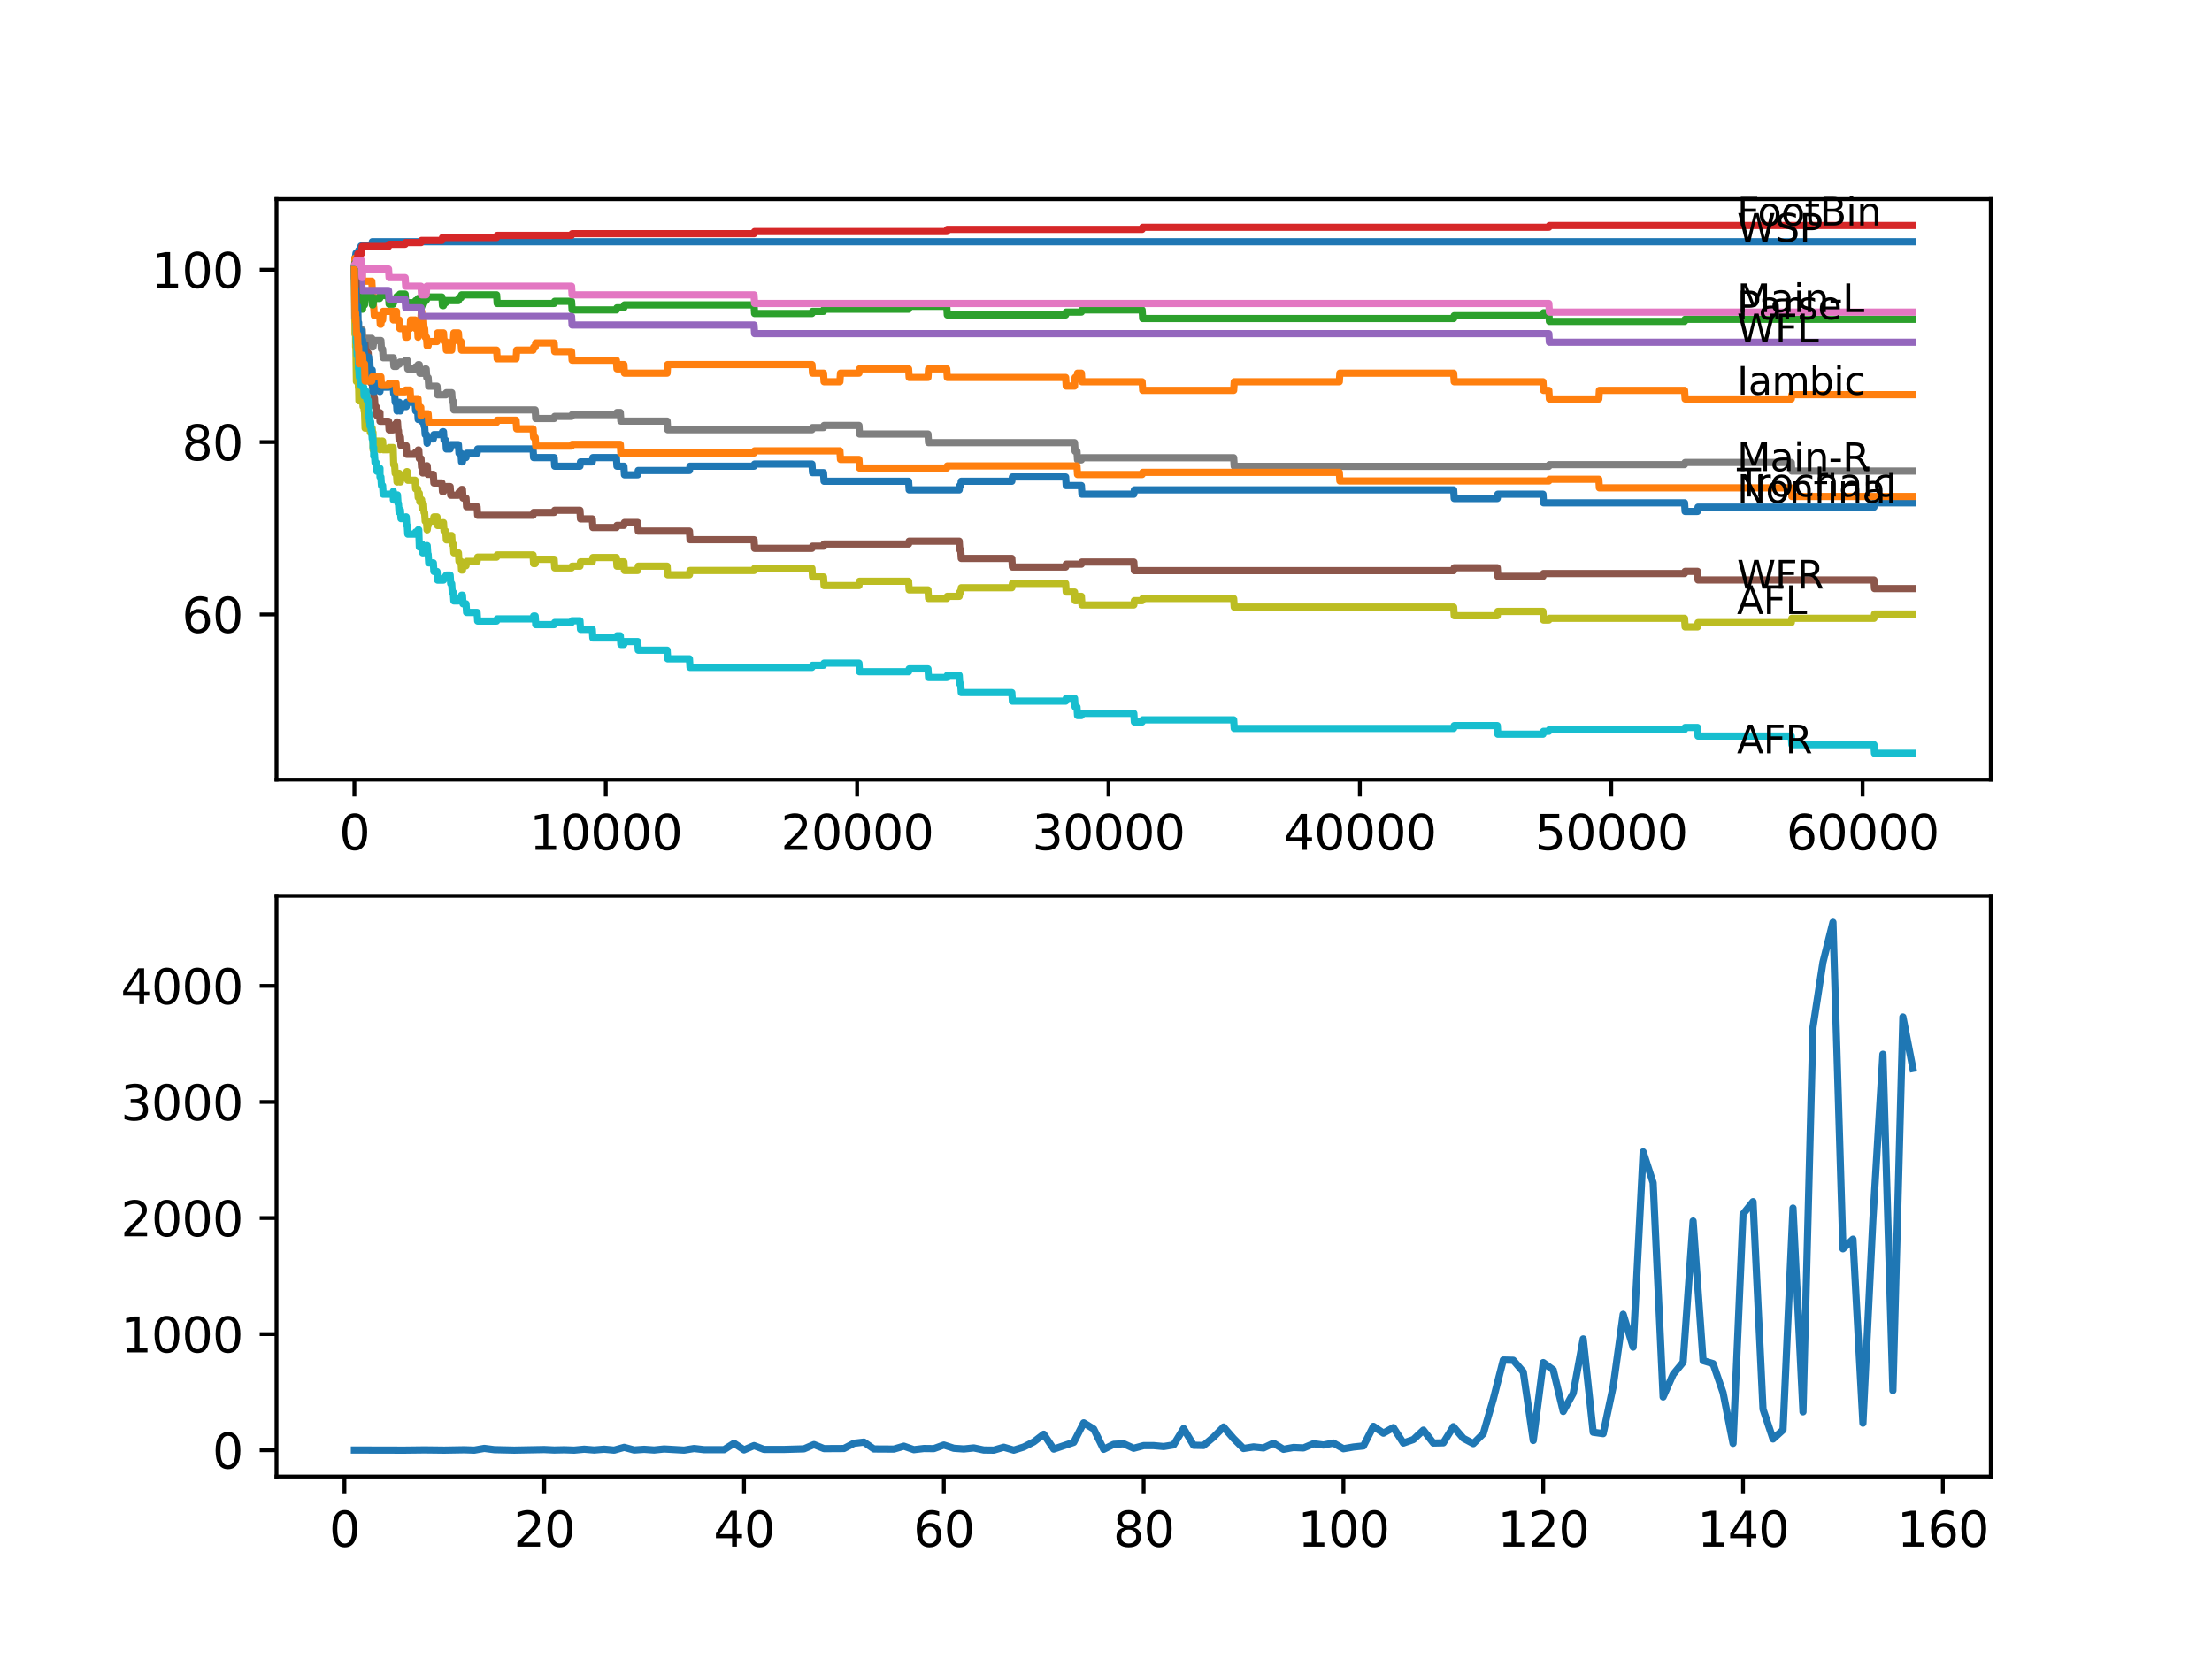 <?xml version="1.0" encoding="utf-8" standalone="no"?>
<!DOCTYPE svg PUBLIC "-//W3C//DTD SVG 1.1//EN"
  "http://www.w3.org/Graphics/SVG/1.1/DTD/svg11.dtd">
<svg xmlns:xlink="http://www.w3.org/1999/xlink" width="460.8pt" height="345.6pt" viewBox="0 0 460.8 345.6" xmlns="http://www.w3.org/2000/svg" version="1.1">
 <defs>
  <style type="text/css">*{stroke-linejoin: round; stroke-linecap: butt}</style>
 </defs>
 <g id="figure_1">
  <g id="patch_1">
   <path d="M 0 345.6 
L 460.8 345.6 
L 460.8 0 
L 0 0 
z
" style="fill: #ffffff"/>
  </g>
  <g id="axes_1">
   <g id="patch_2">
    <path d="M 57.6 162.432 
L 414.72 162.432 
L 414.72 41.472 
L 57.6 41.472 
z
" style="fill: #ffffff"/>
   </g>
   <g id="matplotlib.axis_1">
    <g id="xtick_1">
     <g id="line2d_1">
      <defs>
       <path id="ma70eeb9b40" d="M 0 0 
L 0 3.5 
" style="stroke: #000000; stroke-width: 0.8"/>
      </defs>
      <g>
       <use xlink:href="#ma70eeb9b40" x="73.827" y="162.432" style="stroke: #000000; stroke-width: 0.8"/>
      </g>
     </g>
     <g id="text_1">
      <!-- 0 -->
      <g transform="translate(70.646 177.03)scale(0.1 -0.1)">
       <defs>
        <path id="DejaVuSans-30" d="M 2034 4250 
Q 1547 4250 1301 3770 
Q 1056 3291 1056 2328 
Q 1056 1369 1301 889 
Q 1547 409 2034 409 
Q 2525 409 2770 889 
Q 3016 1369 3016 2328 
Q 3016 3291 2770 3770 
Q 2525 4250 2034 4250 
z
M 2034 4750 
Q 2819 4750 3233 4129 
Q 3647 3509 3647 2328 
Q 3647 1150 3233 529 
Q 2819 -91 2034 -91 
Q 1250 -91 836 529 
Q 422 1150 422 2328 
Q 422 3509 836 4129 
Q 1250 4750 2034 4750 
z
" transform="scale(0.016)"/>
       </defs>
       <use xlink:href="#DejaVuSans-30"/>
      </g>
     </g>
    </g>
    <g id="xtick_2">
     <g id="line2d_2">
      <g>
       <use xlink:href="#ma70eeb9b40" x="126.192" y="162.432" style="stroke: #000000; stroke-width: 0.8"/>
      </g>
     </g>
     <g id="text_2">
      <!-- 10000 -->
      <g transform="translate(110.286 177.03)scale(0.1 -0.1)">
       <defs>
        <path id="DejaVuSans-31" d="M 794 531 
L 1825 531 
L 1825 4091 
L 703 3866 
L 703 4441 
L 1819 4666 
L 2450 4666 
L 2450 531 
L 3481 531 
L 3481 0 
L 794 0 
L 794 531 
z
" transform="scale(0.016)"/>
       </defs>
       <use xlink:href="#DejaVuSans-31"/>
       <use xlink:href="#DejaVuSans-30" x="63.623"/>
       <use xlink:href="#DejaVuSans-30" x="127.246"/>
       <use xlink:href="#DejaVuSans-30" x="190.869"/>
       <use xlink:href="#DejaVuSans-30" x="254.492"/>
      </g>
     </g>
    </g>
    <g id="xtick_3">
     <g id="line2d_3">
      <g>
       <use xlink:href="#ma70eeb9b40" x="178.556" y="162.432" style="stroke: #000000; stroke-width: 0.8"/>
      </g>
     </g>
     <g id="text_3">
      <!-- 20000 -->
      <g transform="translate(162.65 177.03)scale(0.1 -0.1)">
       <defs>
        <path id="DejaVuSans-32" d="M 1228 531 
L 3431 531 
L 3431 0 
L 469 0 
L 469 531 
Q 828 903 1448 1529 
Q 2069 2156 2228 2338 
Q 2531 2678 2651 2914 
Q 2772 3150 2772 3378 
Q 2772 3750 2511 3984 
Q 2250 4219 1831 4219 
Q 1534 4219 1204 4116 
Q 875 4013 500 3803 
L 500 4441 
Q 881 4594 1212 4672 
Q 1544 4750 1819 4750 
Q 2544 4750 2975 4387 
Q 3406 4025 3406 3419 
Q 3406 3131 3298 2873 
Q 3191 2616 2906 2266 
Q 2828 2175 2409 1742 
Q 1991 1309 1228 531 
z
" transform="scale(0.016)"/>
       </defs>
       <use xlink:href="#DejaVuSans-32"/>
       <use xlink:href="#DejaVuSans-30" x="63.623"/>
       <use xlink:href="#DejaVuSans-30" x="127.246"/>
       <use xlink:href="#DejaVuSans-30" x="190.869"/>
       <use xlink:href="#DejaVuSans-30" x="254.492"/>
      </g>
     </g>
    </g>
    <g id="xtick_4">
     <g id="line2d_4">
      <g>
       <use xlink:href="#ma70eeb9b40" x="230.921" y="162.432" style="stroke: #000000; stroke-width: 0.8"/>
      </g>
     </g>
     <g id="text_4">
      <!-- 30000 -->
      <g transform="translate(215.015 177.03)scale(0.1 -0.1)">
       <defs>
        <path id="DejaVuSans-33" d="M 2597 2516 
Q 3050 2419 3304 2112 
Q 3559 1806 3559 1356 
Q 3559 666 3084 287 
Q 2609 -91 1734 -91 
Q 1441 -91 1130 -33 
Q 819 25 488 141 
L 488 750 
Q 750 597 1062 519 
Q 1375 441 1716 441 
Q 2309 441 2620 675 
Q 2931 909 2931 1356 
Q 2931 1769 2642 2001 
Q 2353 2234 1838 2234 
L 1294 2234 
L 1294 2753 
L 1863 2753 
Q 2328 2753 2575 2939 
Q 2822 3125 2822 3475 
Q 2822 3834 2567 4026 
Q 2313 4219 1838 4219 
Q 1578 4219 1281 4162 
Q 984 4106 628 3988 
L 628 4550 
Q 988 4650 1302 4700 
Q 1616 4750 1894 4750 
Q 2613 4750 3031 4423 
Q 3450 4097 3450 3541 
Q 3450 3153 3228 2886 
Q 3006 2619 2597 2516 
z
" transform="scale(0.016)"/>
       </defs>
       <use xlink:href="#DejaVuSans-33"/>
       <use xlink:href="#DejaVuSans-30" x="63.623"/>
       <use xlink:href="#DejaVuSans-30" x="127.246"/>
       <use xlink:href="#DejaVuSans-30" x="190.869"/>
       <use xlink:href="#DejaVuSans-30" x="254.492"/>
      </g>
     </g>
    </g>
    <g id="xtick_5">
     <g id="line2d_5">
      <g>
       <use xlink:href="#ma70eeb9b40" x="283.285" y="162.432" style="stroke: #000000; stroke-width: 0.8"/>
      </g>
     </g>
     <g id="text_5">
      <!-- 40000 -->
      <g transform="translate(267.379 177.03)scale(0.1 -0.1)">
       <defs>
        <path id="DejaVuSans-34" d="M 2419 4116 
L 825 1625 
L 2419 1625 
L 2419 4116 
z
M 2253 4666 
L 3047 4666 
L 3047 1625 
L 3713 1625 
L 3713 1100 
L 3047 1100 
L 3047 0 
L 2419 0 
L 2419 1100 
L 313 1100 
L 313 1709 
L 2253 4666 
z
" transform="scale(0.016)"/>
       </defs>
       <use xlink:href="#DejaVuSans-34"/>
       <use xlink:href="#DejaVuSans-30" x="63.623"/>
       <use xlink:href="#DejaVuSans-30" x="127.246"/>
       <use xlink:href="#DejaVuSans-30" x="190.869"/>
       <use xlink:href="#DejaVuSans-30" x="254.492"/>
      </g>
     </g>
    </g>
    <g id="xtick_6">
     <g id="line2d_6">
      <g>
       <use xlink:href="#ma70eeb9b40" x="335.65" y="162.432" style="stroke: #000000; stroke-width: 0.8"/>
      </g>
     </g>
     <g id="text_6">
      <!-- 50000 -->
      <g transform="translate(319.744 177.03)scale(0.1 -0.1)">
       <defs>
        <path id="DejaVuSans-35" d="M 691 4666 
L 3169 4666 
L 3169 4134 
L 1269 4134 
L 1269 2991 
Q 1406 3038 1543 3061 
Q 1681 3084 1819 3084 
Q 2600 3084 3056 2656 
Q 3513 2228 3513 1497 
Q 3513 744 3044 326 
Q 2575 -91 1722 -91 
Q 1428 -91 1123 -41 
Q 819 9 494 109 
L 494 744 
Q 775 591 1075 516 
Q 1375 441 1709 441 
Q 2250 441 2565 725 
Q 2881 1009 2881 1497 
Q 2881 1984 2565 2268 
Q 2250 2553 1709 2553 
Q 1456 2553 1204 2497 
Q 953 2441 691 2322 
L 691 4666 
z
" transform="scale(0.016)"/>
       </defs>
       <use xlink:href="#DejaVuSans-35"/>
       <use xlink:href="#DejaVuSans-30" x="63.623"/>
       <use xlink:href="#DejaVuSans-30" x="127.246"/>
       <use xlink:href="#DejaVuSans-30" x="190.869"/>
       <use xlink:href="#DejaVuSans-30" x="254.492"/>
      </g>
     </g>
    </g>
    <g id="xtick_7">
     <g id="line2d_7">
      <g>
       <use xlink:href="#ma70eeb9b40" x="388.014" y="162.432" style="stroke: #000000; stroke-width: 0.8"/>
      </g>
     </g>
     <g id="text_7">
      <!-- 60000 -->
      <g transform="translate(372.108 177.03)scale(0.1 -0.1)">
       <defs>
        <path id="DejaVuSans-36" d="M 2113 2584 
Q 1688 2584 1439 2293 
Q 1191 2003 1191 1497 
Q 1191 994 1439 701 
Q 1688 409 2113 409 
Q 2538 409 2786 701 
Q 3034 994 3034 1497 
Q 3034 2003 2786 2293 
Q 2538 2584 2113 2584 
z
M 3366 4563 
L 3366 3988 
Q 3128 4100 2886 4159 
Q 2644 4219 2406 4219 
Q 1781 4219 1451 3797 
Q 1122 3375 1075 2522 
Q 1259 2794 1537 2939 
Q 1816 3084 2150 3084 
Q 2853 3084 3261 2657 
Q 3669 2231 3669 1497 
Q 3669 778 3244 343 
Q 2819 -91 2113 -91 
Q 1303 -91 875 529 
Q 447 1150 447 2328 
Q 447 3434 972 4092 
Q 1497 4750 2381 4750 
Q 2619 4750 2861 4703 
Q 3103 4656 3366 4563 
z
" transform="scale(0.016)"/>
       </defs>
       <use xlink:href="#DejaVuSans-36"/>
       <use xlink:href="#DejaVuSans-30" x="63.623"/>
       <use xlink:href="#DejaVuSans-30" x="127.246"/>
       <use xlink:href="#DejaVuSans-30" x="190.869"/>
       <use xlink:href="#DejaVuSans-30" x="254.492"/>
      </g>
     </g>
    </g>
   </g>
   <g id="matplotlib.axis_2">
    <g id="ytick_1">
     <g id="line2d_8">
      <defs>
       <path id="mff27c1a916" d="M 0 0 
L -3.5 0 
" style="stroke: #000000; stroke-width: 0.8"/>
      </defs>
      <g>
       <use xlink:href="#mff27c1a916" x="57.6" y="127.999" style="stroke: #000000; stroke-width: 0.8"/>
      </g>
     </g>
     <g id="text_8">
      <!-- 60 -->
      <g transform="translate(37.875 131.798)scale(0.1 -0.1)">
       <use xlink:href="#DejaVuSans-36"/>
       <use xlink:href="#DejaVuSans-30" x="63.623"/>
      </g>
     </g>
    </g>
    <g id="ytick_2">
     <g id="line2d_9">
      <g>
       <use xlink:href="#mff27c1a916" x="57.6" y="92.093" style="stroke: #000000; stroke-width: 0.8"/>
      </g>
     </g>
     <g id="text_9">
      <!-- 80 -->
      <g transform="translate(37.875 95.892)scale(0.1 -0.1)">
       <defs>
        <path id="DejaVuSans-38" d="M 2034 2216 
Q 1584 2216 1326 1975 
Q 1069 1734 1069 1313 
Q 1069 891 1326 650 
Q 1584 409 2034 409 
Q 2484 409 2743 651 
Q 3003 894 3003 1313 
Q 3003 1734 2745 1975 
Q 2488 2216 2034 2216 
z
M 1403 2484 
Q 997 2584 770 2862 
Q 544 3141 544 3541 
Q 544 4100 942 4425 
Q 1341 4750 2034 4750 
Q 2731 4750 3128 4425 
Q 3525 4100 3525 3541 
Q 3525 3141 3298 2862 
Q 3072 2584 2669 2484 
Q 3125 2378 3379 2068 
Q 3634 1759 3634 1313 
Q 3634 634 3220 271 
Q 2806 -91 2034 -91 
Q 1263 -91 848 271 
Q 434 634 434 1313 
Q 434 1759 690 2068 
Q 947 2378 1403 2484 
z
M 1172 3481 
Q 1172 3119 1398 2916 
Q 1625 2713 2034 2713 
Q 2441 2713 2670 2916 
Q 2900 3119 2900 3481 
Q 2900 3844 2670 4047 
Q 2441 4250 2034 4250 
Q 1625 4250 1398 4047 
Q 1172 3844 1172 3481 
z
" transform="scale(0.016)"/>
       </defs>
       <use xlink:href="#DejaVuSans-38"/>
       <use xlink:href="#DejaVuSans-30" x="63.623"/>
      </g>
     </g>
    </g>
    <g id="ytick_3">
     <g id="line2d_10">
      <g>
       <use xlink:href="#mff27c1a916" x="57.6" y="56.186" style="stroke: #000000; stroke-width: 0.8"/>
      </g>
     </g>
     <g id="text_10">
      <!-- 100 -->
      <g transform="translate(31.512 59.985)scale(0.1 -0.1)">
       <use xlink:href="#DejaVuSans-31"/>
       <use xlink:href="#DejaVuSans-30" x="63.623"/>
       <use xlink:href="#DejaVuSans-30" x="127.246"/>
      </g>
     </g>
    </g>
   </g>
   <g id="line2d_11">
    <path d="M 73.833 56.186 
L 73.838 56.186 
L 73.969 53.643 
L 74.042 53.643 
L 74.157 52.745 
L 74.597 52.745 
L 74.712 52.147 
L 75.079 52.147 
L 75.194 51.249 
L 77.446 51.249 
L 77.561 50.351 
L 398.487 50.351 
L 398.487 50.351 
" clip-path="url(#p98ed25bd3d)" style="fill: none; stroke: #1f77b4; stroke-width: 1.5; stroke-linecap: square"/>
   </g>
   <g id="line2d_12">
    <path d="M 73.833 56.186 
L 73.848 56.186 
L 73.864 57.982 
L 73.937 53.792 
L 73.948 53.792 
L 74.042 53.792 
L 74.157 55.588 
L 74.194 55.588 
L 74.309 54.989 
L 75.079 54.989 
L 75.194 56.785 
L 75.404 56.785 
L 75.519 58.58 
L 77.446 58.58 
L 77.561 60.375 
L 77.697 60.375 
L 77.818 63.966 
L 77.854 63.966 
L 77.97 65.761 
L 79.101 65.761 
L 79.216 67.557 
L 79.347 67.557 
L 79.462 66.659 
L 79.703 66.659 
L 79.818 64.864 
L 81.897 64.864 
L 81.939 66.659 
L 82.007 64.864 
L 82.206 64.864 
L 82.321 66.659 
L 82.499 66.659 
L 82.588 64.864 
L 82.609 66.659 
L 83.175 66.659 
L 83.29 68.454 
L 84.395 68.454 
L 84.51 70.25 
L 84.835 70.25 
L 84.95 68.454 
L 85.426 68.454 
L 85.541 66.659 
L 86.474 66.659 
L 86.589 68.454 
L 87.002 68.454 
L 87.081 70.25 
L 87.112 68.454 
L 87.338 68.454 
L 87.453 66.659 
L 87.657 66.659 
L 87.772 64.864 
L 87.825 64.864 
L 87.94 66.659 
L 88.222 66.659 
L 88.338 68.454 
L 88.458 68.454 
L 88.573 70.25 
L 88.851 70.25 
L 88.966 72.045 
L 89.191 72.045 
L 89.306 71.147 
L 91.04 71.147 
L 91.155 69.352 
L 92.385 69.352 
L 92.501 71.147 
L 92.867 71.147 
L 92.982 72.943 
L 94.098 72.943 
L 94.213 71.147 
L 94.433 71.147 
L 94.548 69.352 
L 95.496 69.352 
L 95.611 71.147 
L 96.035 71.147 
L 96.15 72.943 
L 103.455 72.943 
L 103.571 74.738 
L 107.514 74.738 
L 107.629 72.943 
L 111.048 72.943 
L 111.163 72.344 
L 111.488 72.344 
L 111.603 71.446 
L 115.442 71.446 
L 115.557 73.242 
L 119.065 73.242 
L 119.18 75.037 
L 128.407 75.037 
L 128.522 76.832 
L 129.219 76.832 
L 129.334 75.935 
L 129.967 75.935 
L 130.083 77.73 
L 138.974 77.73 
L 139.089 75.935 
L 169.147 75.935 
L 169.262 77.73 
L 171.55 77.73 
L 171.665 79.525 
L 174.969 79.525 
L 175.085 77.73 
L 178.939 77.73 
L 179.054 76.832 
L 189.275 76.832 
L 189.391 78.628 
L 193.318 78.628 
L 193.433 76.832 
L 197.224 76.832 
L 197.34 78.628 
L 221.993 78.628 
L 222.108 80.423 
L 223.846 80.423 
L 223.962 78.628 
L 224.354 78.628 
L 224.47 77.73 
L 225.271 77.73 
L 225.386 79.525 
L 237.927 79.525 
L 238.043 81.321 
L 256.998 81.321 
L 257.114 79.525 
L 279.007 79.525 
L 279.122 77.73 
L 302.823 77.73 
L 302.938 79.525 
L 321.428 79.525 
L 321.543 81.321 
L 322.648 81.321 
L 322.763 83.116 
L 333.063 83.116 
L 333.178 81.321 
L 350.925 81.321 
L 351.04 83.116 
L 373.159 83.116 
L 373.274 82.218 
L 398.487 82.218 
L 398.487 82.218 
" clip-path="url(#p98ed25bd3d)" style="fill: none; stroke: #ff7f0e; stroke-width: 1.5; stroke-linecap: square"/>
   </g>
   <g id="line2d_13">
    <path d="M 73.833 56.186 
L 73.838 56.186 
L 73.917 54.84 
L 73.854 57.383 
L 73.948 56.037 
L 73.958 56.037 
L 74.079 59.627 
L 74.131 60.525 
L 74.199 57.233 
L 74.252 57.233 
L 74.367 59.029 
L 74.435 59.029 
L 74.555 63.517 
L 74.597 62.619 
L 74.602 64.415 
L 74.66 64.415 
L 74.702 64.415 
L 74.833 60.824 
L 75.304 60.824 
L 75.425 64.415 
L 75.519 64.415 
L 75.634 63.517 
L 75.933 63.517 
L 76.053 61.722 
L 77.446 61.722 
L 77.561 63.517 
L 77.697 63.517 
L 77.818 62.619 
L 77.854 62.619 
L 77.97 62.171 
L 79.101 62.171 
L 79.216 61.572 
L 80.939 61.572 
L 81.054 63.367 
L 81.897 63.367 
L 82.012 62.769 
L 82.206 62.769 
L 82.321 62.171 
L 82.588 62.171 
L 82.703 61.722 
L 83.175 61.722 
L 83.29 61.273 
L 84.395 61.273 
L 84.51 63.068 
L 86.474 63.068 
L 86.589 62.619 
L 87.002 62.619 
L 87.118 62.171 
L 87.699 62.171 
L 87.814 63.966 
L 87.825 63.966 
L 87.94 63.367 
L 88.222 63.367 
L 88.338 62.919 
L 88.458 62.919 
L 88.573 62.47 
L 88.851 62.47 
L 88.966 61.871 
L 92.061 61.871 
L 92.176 63.667 
L 92.385 63.667 
L 92.501 63.068 
L 92.867 63.068 
L 92.982 62.619 
L 95.496 62.619 
L 95.611 62.021 
L 96.035 62.021 
L 96.15 61.423 
L 103.455 61.423 
L 103.571 63.218 
L 115.442 63.218 
L 115.557 62.769 
L 119.065 62.769 
L 119.18 64.564 
L 128.407 64.564 
L 128.522 64.116 
L 129.967 64.116 
L 130.083 63.517 
L 157.082 63.517 
L 157.197 65.312 
L 169.147 65.312 
L 169.262 64.864 
L 171.55 64.864 
L 171.665 64.415 
L 189.275 64.415 
L 189.391 63.816 
L 197.224 63.816 
L 197.34 65.612 
L 221.993 65.612 
L 222.108 65.013 
L 225.271 65.013 
L 225.386 64.564 
L 237.927 64.564 
L 238.043 66.36 
L 302.823 66.36 
L 302.938 65.761 
L 321.428 65.761 
L 321.543 65.163 
L 322.648 65.163 
L 322.763 66.958 
L 350.925 66.958 
L 351.04 66.509 
L 398.487 66.509 
L 398.487 66.509 
" clip-path="url(#p98ed25bd3d)" style="fill: none; stroke: #2ca02c; stroke-width: 1.5; stroke-linecap: square"/>
   </g>
   <g id="line2d_14">
    <path d="M 73.833 56.186 
L 73.848 56.186 
L 73.875 57.533 
L 73.964 55.438 
L 74.068 55.438 
L 74.184 55.079 
L 74.252 55.079 
L 74.367 54.481 
L 74.435 54.481 
L 74.555 52.835 
L 75.304 52.835 
L 75.43 51.339 
L 80.939 51.339 
L 81.054 50.89 
L 84.395 50.89 
L 84.51 50.531 
L 87.699 50.531 
L 87.814 50.082 
L 92.061 50.082 
L 92.176 49.484 
L 103.455 49.484 
L 103.571 49.035 
L 119.065 49.035 
L 119.18 48.676 
L 157.082 48.676 
L 157.197 48.227 
L 197.224 48.227 
L 197.34 47.778 
L 237.927 47.778 
L 238.043 47.329 
L 322.648 47.329 
L 322.763 46.97 
L 398.487 46.97 
L 398.487 46.97 
" clip-path="url(#p98ed25bd3d)" style="fill: none; stroke: #d62728; stroke-width: 1.5; stroke-linecap: square"/>
   </g>
   <g id="line2d_15">
    <path d="M 73.833 56.186 
L 73.848 56.186 
L 73.859 57.982 
L 73.958 56.934 
L 75.304 56.934 
L 75.425 60.525 
L 80.939 60.525 
L 81.054 62.32 
L 84.395 62.32 
L 84.51 64.116 
L 87.699 64.116 
L 87.814 65.911 
L 119.065 65.911 
L 119.18 67.706 
L 157.082 67.706 
L 157.197 69.502 
L 322.648 69.502 
L 322.763 71.297 
L 398.487 71.297 
L 398.487 71.297 
" clip-path="url(#p98ed25bd3d)" style="fill: none; stroke: #9467bd; stroke-width: 1.5; stroke-linecap: square"/>
   </g>
   <g id="line2d_16">
    <path d="M 73.833 56.186 
L 73.838 56.186 
L 73.917 54.989 
L 73.922 56.785 
L 73.948 56.186 
L 73.958 56.186 
L 74.074 59.777 
L 74.095 57.982 
L 74.189 58.879 
L 74.314 64.564 
L 74.435 64.564 
L 74.555 69.053 
L 74.597 67.257 
L 74.665 69.053 
L 74.676 69.053 
L 74.702 70.848 
L 74.786 69.053 
L 75.095 69.053 
L 75.21 70.848 
L 75.304 70.848 
L 75.367 74.439 
L 75.419 73.541 
L 75.519 73.541 
L 75.634 72.643 
L 75.775 72.643 
L 75.849 74.439 
L 75.885 73.541 
L 75.933 73.541 
L 76.053 71.746 
L 76.325 71.746 
L 76.44 73.541 
L 76.692 73.541 
L 76.797 77.132 
L 76.807 76.234 
L 76.849 76.234 
L 76.964 78.029 
L 77.032 78.029 
L 77.058 77.132 
L 77.064 78.927 
L 77.142 78.029 
L 77.21 78.029 
L 77.325 79.825 
L 77.535 79.825 
L 77.592 78.927 
L 77.598 80.722 
L 77.64 80.722 
L 77.697 80.722 
L 77.713 79.825 
L 77.718 81.62 
L 77.797 81.62 
L 77.849 81.62 
L 77.854 83.415 
L 77.959 82.966 
L 78.001 82.966 
L 78.116 84.762 
L 78.378 84.762 
L 78.493 86.557 
L 79.101 86.557 
L 79.153 85.959 
L 79.158 87.754 
L 79.2 87.754 
L 80.939 87.754 
L 81.054 89.549 
L 81.897 89.549 
L 82.012 88.951 
L 82.206 88.951 
L 82.321 88.352 
L 82.588 88.352 
L 82.703 87.904 
L 82.798 87.904 
L 82.913 89.699 
L 83.007 89.699 
L 83.122 91.494 
L 83.175 91.494 
L 83.29 91.045 
L 83.415 91.045 
L 83.531 92.841 
L 84.62 92.841 
L 84.735 94.636 
L 86.474 94.636 
L 86.589 94.187 
L 87.002 94.187 
L 87.118 93.738 
L 87.233 93.738 
L 87.348 95.534 
L 87.699 95.534 
L 87.814 97.329 
L 87.825 97.329 
L 87.929 96.731 
L 88.044 98.526 
L 88.222 98.526 
L 88.338 98.077 
L 88.458 98.077 
L 88.573 97.628 
L 88.851 97.628 
L 88.966 97.03 
L 88.997 97.03 
L 89.113 98.825 
L 90.27 98.825 
L 90.385 100.62 
L 92.061 100.62 
L 92.176 102.416 
L 92.385 102.416 
L 92.501 101.817 
L 92.867 101.817 
L 92.982 101.369 
L 93.773 101.369 
L 93.888 103.164 
L 95.496 103.164 
L 95.611 102.565 
L 96.035 102.565 
L 96.15 101.967 
L 96.334 101.967 
L 96.449 103.762 
L 97.083 103.762 
L 97.198 105.558 
L 99.387 105.558 
L 99.502 107.353 
L 111.048 107.353 
L 111.163 106.754 
L 115.442 106.754 
L 115.557 106.306 
L 120.814 106.306 
L 120.929 108.101 
L 123.385 108.101 
L 123.5 109.896 
L 128.407 109.896 
L 128.522 109.447 
L 129.967 109.447 
L 130.083 108.849 
L 132.842 108.849 
L 132.957 110.644 
L 143.624 110.644 
L 143.739 112.44 
L 157.082 112.44 
L 157.197 114.235 
L 169.147 114.235 
L 169.262 113.786 
L 171.55 113.786 
L 171.665 113.337 
L 189.275 113.337 
L 189.391 112.739 
L 199.822 112.739 
L 199.937 114.534 
L 200.131 114.534 
L 200.246 116.33 
L 210.782 116.33 
L 210.897 118.125 
L 221.993 118.125 
L 222.108 117.526 
L 225.271 117.526 
L 225.386 117.078 
L 236.194 117.078 
L 236.309 118.873 
L 302.823 118.873 
L 302.938 118.274 
L 311.908 118.274 
L 312.023 120.07 
L 321.428 120.07 
L 321.543 119.471 
L 350.925 119.471 
L 351.04 119.023 
L 353.616 119.023 
L 353.731 120.818 
L 390.381 120.818 
L 390.496 122.613 
L 398.487 122.613 
L 398.487 122.613 
" clip-path="url(#p98ed25bd3d)" style="fill: none; stroke: #8c564b; stroke-width: 1.5; stroke-linecap: square"/>
   </g>
   <g id="line2d_17">
    <path d="M 73.833 56.186 
L 73.848 56.186 
L 73.854 57.982 
L 73.875 55.139 
L 73.953 55.139 
L 74.126 55.139 
L 74.241 54.241 
L 75.304 54.241 
L 75.425 57.832 
L 75.456 57.832 
L 75.571 56.037 
L 80.939 56.037 
L 81.054 57.832 
L 84.395 57.832 
L 84.51 59.627 
L 87.699 59.627 
L 87.814 61.423 
L 88.783 61.423 
L 88.898 59.627 
L 119.065 59.627 
L 119.18 61.423 
L 157.082 61.423 
L 157.197 63.218 
L 322.648 63.218 
L 322.763 65.013 
L 398.487 65.013 
L 398.487 65.013 
" clip-path="url(#p98ed25bd3d)" style="fill: none; stroke: #e377c2; stroke-width: 1.5; stroke-linecap: square"/>
   </g>
   <g id="line2d_18">
    <path d="M 73.833 56.186 
L 73.838 56.186 
L 73.906 66.509 
L 73.974 65.462 
L 74.068 65.462 
L 74.126 65.103 
L 74.131 66.898 
L 74.157 66.898 
L 74.194 66.898 
L 74.309 68.694 
L 75.456 68.694 
L 75.571 70.489 
L 77.446 70.489 
L 77.561 72.284 
L 77.697 72.284 
L 77.818 71.387 
L 77.854 71.387 
L 77.97 70.938 
L 79.347 70.938 
L 79.462 72.733 
L 79.703 72.733 
L 79.818 74.528 
L 81.939 74.528 
L 82.054 76.324 
L 82.588 76.324 
L 82.703 75.875 
L 83.175 75.875 
L 83.29 75.426 
L 84.395 75.426 
L 84.51 75.067 
L 84.835 75.067 
L 84.95 76.862 
L 86.474 76.862 
L 86.589 76.414 
L 87.002 76.414 
L 87.118 75.965 
L 87.338 75.965 
L 87.453 77.76 
L 88.222 77.76 
L 88.338 77.311 
L 88.458 77.311 
L 88.573 76.862 
L 88.783 76.862 
L 88.898 78.658 
L 89.191 78.658 
L 89.306 80.453 
L 91.04 80.453 
L 91.155 82.248 
L 92.867 82.248 
L 92.982 81.799 
L 94.098 81.799 
L 94.213 83.595 
L 94.433 83.595 
L 94.548 85.39 
L 111.488 85.39 
L 111.603 87.185 
L 115.442 87.185 
L 115.557 86.737 
L 119.065 86.737 
L 119.18 86.378 
L 128.407 86.378 
L 128.522 85.929 
L 129.219 85.929 
L 129.334 87.724 
L 138.974 87.724 
L 139.089 89.519 
L 169.147 89.519 
L 169.262 89.071 
L 171.55 89.071 
L 171.665 88.622 
L 178.939 88.622 
L 179.054 90.417 
L 193.318 90.417 
L 193.433 92.212 
L 223.846 92.212 
L 223.962 94.008 
L 224.354 94.008 
L 224.47 95.803 
L 225.271 95.803 
L 225.386 95.354 
L 256.998 95.354 
L 257.114 97.15 
L 322.648 97.15 
L 322.763 96.79 
L 350.925 96.79 
L 351.04 96.342 
L 373.159 96.342 
L 373.274 98.137 
L 398.487 98.137 
L 398.487 98.137 
" clip-path="url(#p98ed25bd3d)" style="fill: none; stroke: #7f7f7f; stroke-width: 1.5; stroke-linecap: square"/>
   </g>
   <g id="line2d_19">
    <path d="M 73.833 56.186 
L 73.838 56.186 
L 73.958 69.651 
L 73.985 69.053 
L 74.068 69.053 
L 74.074 68.694 
L 74.084 72.284 
L 74.126 71.387 
L 74.252 79.466 
L 74.257 78.867 
L 74.299 78.867 
L 74.419 77.072 
L 74.435 77.072 
L 74.487 75.875 
L 74.493 77.67 
L 74.54 77.221 
L 74.555 77.221 
L 74.676 80.812 
L 74.702 79.914 
L 74.77 83.505 
L 75.095 83.505 
L 75.21 82.607 
L 75.304 82.607 
L 75.367 81.71 
L 75.372 83.505 
L 75.409 82.907 
L 75.519 82.907 
L 75.634 84.702 
L 75.775 84.702 
L 75.849 83.804 
L 75.854 85.6 
L 75.88 85.6 
L 75.933 85.6 
L 76.053 89.19 
L 76.325 89.19 
L 76.44 88.293 
L 76.692 88.293 
L 76.797 86.497 
L 76.802 88.293 
L 76.849 88.293 
L 76.964 87.395 
L 77.032 87.395 
L 77.147 90.088 
L 77.21 90.088 
L 77.325 89.19 
L 77.535 89.19 
L 77.592 90.986 
L 77.645 90.088 
L 77.697 90.088 
L 77.713 93.679 
L 77.812 92.781 
L 77.849 92.781 
L 77.854 91.883 
L 77.86 93.679 
L 77.954 93.679 
L 78.001 93.679 
L 78.116 92.781 
L 78.378 92.781 
L 78.493 91.883 
L 79.101 91.883 
L 79.153 93.679 
L 79.211 92.781 
L 79.347 92.781 
L 79.462 91.883 
L 79.703 91.883 
L 79.818 93.679 
L 80.939 93.679 
L 81.054 93.23 
L 81.897 93.23 
L 82.017 96.82 
L 82.206 96.82 
L 82.321 98.616 
L 82.588 98.616 
L 82.703 100.411 
L 82.798 100.411 
L 82.913 99.513 
L 83.007 99.513 
L 83.122 98.616 
L 83.175 98.616 
L 83.29 100.411 
L 83.415 100.411 
L 83.531 99.513 
L 84.395 99.513 
L 84.51 99.154 
L 84.62 99.154 
L 84.735 98.257 
L 84.835 98.257 
L 84.95 100.052 
L 86.474 100.052 
L 86.589 101.847 
L 87.002 101.847 
L 87.118 103.643 
L 87.233 103.643 
L 87.338 102.745 
L 87.453 104.54 
L 87.699 104.54 
L 87.814 104.091 
L 87.825 104.091 
L 87.929 105.887 
L 87.934 104.989 
L 88.222 104.989 
L 88.338 106.784 
L 88.458 106.784 
L 88.573 108.58 
L 88.851 108.58 
L 88.966 110.375 
L 88.997 110.375 
L 89.113 109.477 
L 89.191 109.477 
L 89.306 108.58 
L 90.27 108.58 
L 90.385 107.682 
L 91.04 107.682 
L 91.155 109.477 
L 92.061 109.477 
L 92.176 108.879 
L 92.385 108.879 
L 92.501 110.674 
L 92.867 110.674 
L 92.982 112.47 
L 93.773 112.47 
L 93.888 111.572 
L 94.098 111.572 
L 94.213 113.367 
L 94.433 113.367 
L 94.548 115.163 
L 95.496 115.163 
L 95.611 116.958 
L 96.035 116.958 
L 96.15 118.753 
L 96.334 118.753 
L 96.449 117.856 
L 97.083 117.856 
L 97.198 116.958 
L 99.387 116.958 
L 99.502 116.06 
L 103.455 116.06 
L 103.571 115.611 
L 111.048 115.611 
L 111.163 117.407 
L 111.488 117.407 
L 111.603 116.509 
L 115.442 116.509 
L 115.557 118.304 
L 119.065 118.304 
L 119.18 117.945 
L 120.814 117.945 
L 120.929 117.048 
L 123.385 117.048 
L 123.5 116.15 
L 128.407 116.15 
L 128.522 117.945 
L 129.219 117.945 
L 129.334 117.048 
L 129.967 117.048 
L 130.083 118.843 
L 132.842 118.843 
L 132.957 117.945 
L 138.974 117.945 
L 139.089 119.741 
L 143.624 119.741 
L 143.739 118.843 
L 157.082 118.843 
L 157.197 118.394 
L 169.147 118.394 
L 169.262 120.19 
L 171.55 120.19 
L 171.665 121.985 
L 178.939 121.985 
L 179.054 121.087 
L 189.275 121.087 
L 189.391 122.882 
L 193.318 122.882 
L 193.433 124.678 
L 197.224 124.678 
L 197.34 124.229 
L 199.822 124.229 
L 199.937 123.331 
L 200.131 123.331 
L 200.246 122.434 
L 210.782 122.434 
L 210.897 121.536 
L 221.993 121.536 
L 222.108 123.331 
L 223.846 123.331 
L 223.962 125.127 
L 224.354 125.127 
L 224.47 124.229 
L 225.271 124.229 
L 225.386 126.024 
L 236.194 126.024 
L 236.309 125.127 
L 237.927 125.127 
L 238.043 124.678 
L 256.998 124.678 
L 257.114 126.473 
L 302.823 126.473 
L 302.938 128.268 
L 311.908 128.268 
L 312.023 127.371 
L 321.428 127.371 
L 321.543 129.166 
L 322.648 129.166 
L 322.763 128.807 
L 350.925 128.807 
L 351.04 130.602 
L 353.616 130.602 
L 353.731 129.705 
L 373.159 129.705 
L 373.274 128.807 
L 390.381 128.807 
L 390.496 127.909 
L 398.487 127.909 
L 398.487 127.909 
" clip-path="url(#p98ed25bd3d)" style="fill: none; stroke: #bcbd22; stroke-width: 1.5; stroke-linecap: square"/>
   </g>
   <g id="line2d_20">
    <path d="M 73.833 56.186 
L 73.838 56.186 
L 73.953 66.06 
L 73.974 65.462 
L 74.068 65.462 
L 74.095 64.205 
L 74.1 66.001 
L 74.168 66.001 
L 74.241 71.387 
L 74.288 70.489 
L 74.299 70.489 
L 74.419 74.08 
L 74.592 74.08 
L 74.597 73.182 
L 74.681 76.773 
L 74.686 76.773 
L 74.739 76.773 
L 74.854 78.568 
L 75.095 78.568 
L 75.21 80.363 
L 75.367 80.363 
L 75.482 78.867 
L 75.519 78.867 
L 75.634 80.662 
L 75.775 80.662 
L 75.849 82.458 
L 75.885 81.56 
L 76.325 81.56 
L 76.44 83.355 
L 76.692 83.355 
L 76.797 86.946 
L 76.807 86.048 
L 76.849 86.048 
L 76.964 87.844 
L 77.032 87.844 
L 77.058 86.946 
L 77.064 88.741 
L 77.142 87.844 
L 77.21 87.844 
L 77.325 89.639 
L 77.446 89.639 
L 77.535 91.434 
L 77.556 90.537 
L 77.592 90.537 
L 77.697 92.332 
L 77.702 91.883 
L 77.708 91.883 
L 77.713 91.434 
L 77.718 93.23 
L 77.802 93.23 
L 77.849 93.23 
L 77.854 95.025 
L 77.959 94.576 
L 78.001 94.576 
L 78.116 96.372 
L 78.378 96.372 
L 78.493 98.167 
L 79.101 98.167 
L 79.153 97.568 
L 79.158 99.364 
L 79.2 99.364 
L 79.347 99.364 
L 79.462 101.159 
L 79.703 101.159 
L 79.818 102.954 
L 81.897 102.954 
L 81.939 102.356 
L 81.944 104.151 
L 81.996 104.151 
L 82.206 104.151 
L 82.321 103.553 
L 82.588 103.553 
L 82.703 103.104 
L 82.798 103.104 
L 82.913 104.899 
L 83.007 104.899 
L 83.122 106.695 
L 83.175 106.695 
L 83.29 106.246 
L 83.415 106.246 
L 83.531 108.041 
L 84.395 108.041 
L 84.51 107.682 
L 84.62 107.682 
L 84.735 109.477 
L 84.835 109.477 
L 84.95 111.273 
L 86.474 111.273 
L 86.589 110.824 
L 87.002 110.824 
L 87.118 110.375 
L 87.233 110.375 
L 87.353 113.966 
L 87.825 113.966 
L 87.929 113.367 
L 88.044 115.163 
L 88.222 115.163 
L 88.338 114.714 
L 88.458 114.714 
L 88.573 114.265 
L 88.851 114.265 
L 88.966 113.666 
L 88.997 113.666 
L 89.113 115.462 
L 89.191 115.462 
L 89.306 117.257 
L 90.27 117.257 
L 90.385 119.052 
L 91.04 119.052 
L 91.155 120.848 
L 92.385 120.848 
L 92.501 120.249 
L 92.867 120.249 
L 92.982 119.801 
L 93.773 119.801 
L 93.888 121.596 
L 94.098 121.596 
L 94.213 123.391 
L 94.433 123.391 
L 94.548 125.186 
L 95.496 125.186 
L 95.611 124.588 
L 96.035 124.588 
L 96.15 123.99 
L 96.334 123.99 
L 96.449 125.785 
L 97.083 125.785 
L 97.198 127.58 
L 99.387 127.58 
L 99.502 129.376 
L 103.455 129.376 
L 103.571 128.927 
L 111.048 128.927 
L 111.163 128.328 
L 111.488 128.328 
L 111.603 130.124 
L 115.442 130.124 
L 115.557 129.675 
L 119.065 129.675 
L 119.18 129.316 
L 120.814 129.316 
L 120.929 131.111 
L 123.385 131.111 
L 123.5 132.906 
L 128.407 132.906 
L 128.522 132.458 
L 129.219 132.458 
L 129.334 134.253 
L 129.967 134.253 
L 130.083 133.654 
L 132.842 133.654 
L 132.957 135.45 
L 138.974 135.45 
L 139.089 137.245 
L 143.624 137.245 
L 143.739 139.04 
L 169.147 139.04 
L 169.262 138.592 
L 171.55 138.592 
L 171.665 138.143 
L 178.939 138.143 
L 179.054 139.938 
L 189.275 139.938 
L 189.391 139.34 
L 193.318 139.34 
L 193.433 141.135 
L 197.224 141.135 
L 197.34 140.686 
L 199.822 140.686 
L 199.937 142.481 
L 200.131 142.481 
L 200.246 144.277 
L 210.782 144.277 
L 210.897 146.072 
L 221.993 146.072 
L 222.108 145.474 
L 223.846 145.474 
L 223.962 147.269 
L 224.354 147.269 
L 224.47 149.064 
L 225.271 149.064 
L 225.386 148.615 
L 236.194 148.615 
L 236.309 150.411 
L 237.927 150.411 
L 238.043 149.962 
L 256.998 149.962 
L 257.114 151.757 
L 302.823 151.757 
L 302.938 151.159 
L 311.908 151.159 
L 312.023 152.954 
L 321.428 152.954 
L 321.543 152.356 
L 322.648 152.356 
L 322.763 151.997 
L 350.925 151.997 
L 351.04 151.548 
L 353.616 151.548 
L 353.731 153.343 
L 373.159 153.343 
L 373.274 155.138 
L 390.381 155.138 
L 390.496 156.934 
L 398.487 156.934 
L 398.487 156.934 
" clip-path="url(#p98ed25bd3d)" style="fill: none; stroke: #17becf; stroke-width: 1.5; stroke-linecap: square"/>
   </g>
   <g id="line2d_21">
    <path d="M 73.833 56.186 
L 73.838 56.186 
L 73.958 61.123 
L 74.074 60.166 
L 74.199 65.552 
L 74.241 65.552 
L 74.252 67.347 
L 74.309 64.953 
L 74.346 64.953 
L 74.435 64.953 
L 74.487 63.756 
L 74.493 65.552 
L 74.54 65.103 
L 74.555 65.103 
L 74.597 68.694 
L 74.671 68.095 
L 74.676 68.095 
L 74.702 67.198 
L 74.77 70.788 
L 75.095 70.788 
L 75.21 69.89 
L 75.304 69.89 
L 75.367 68.993 
L 75.372 70.788 
L 75.404 70.788 
L 75.519 70.788 
L 75.634 72.583 
L 75.775 72.583 
L 75.849 71.686 
L 75.854 73.481 
L 75.88 73.481 
L 75.933 73.481 
L 76.053 77.072 
L 76.325 77.072 
L 76.44 76.174 
L 76.692 76.174 
L 76.797 74.379 
L 76.802 76.174 
L 76.849 76.174 
L 76.964 75.276 
L 77.032 75.276 
L 77.147 77.969 
L 77.21 77.969 
L 77.325 77.072 
L 77.535 77.072 
L 77.592 78.867 
L 77.645 77.969 
L 77.697 77.969 
L 77.713 81.56 
L 77.812 80.662 
L 77.849 80.662 
L 77.854 79.765 
L 77.86 81.56 
L 77.954 81.56 
L 78.001 81.56 
L 78.116 80.662 
L 78.378 80.662 
L 78.493 79.765 
L 79.101 79.765 
L 79.153 81.56 
L 79.211 80.662 
L 80.939 80.662 
L 81.054 80.214 
L 81.897 80.214 
L 82.012 82.009 
L 82.206 82.009 
L 82.321 83.804 
L 82.588 83.804 
L 82.703 85.6 
L 82.798 85.6 
L 82.913 84.702 
L 83.007 84.702 
L 83.122 83.804 
L 83.175 83.804 
L 83.29 85.6 
L 83.415 85.6 
L 83.531 84.702 
L 84.62 84.702 
L 84.735 83.804 
L 86.474 83.804 
L 86.589 85.6 
L 87.002 85.6 
L 87.118 87.395 
L 87.233 87.395 
L 87.348 86.497 
L 87.699 86.497 
L 87.814 86.048 
L 87.825 86.048 
L 87.929 87.844 
L 87.934 86.946 
L 88.222 86.946 
L 88.338 88.741 
L 88.458 88.741 
L 88.573 90.537 
L 88.851 90.537 
L 88.966 92.332 
L 88.997 92.332 
L 89.113 91.434 
L 90.27 91.434 
L 90.385 90.537 
L 92.061 90.537 
L 92.176 89.938 
L 92.385 89.938 
L 92.501 91.734 
L 92.867 91.734 
L 92.982 93.529 
L 93.773 93.529 
L 93.888 92.631 
L 95.496 92.631 
L 95.611 94.427 
L 96.035 94.427 
L 96.15 96.222 
L 96.334 96.222 
L 96.449 95.324 
L 97.083 95.324 
L 97.198 94.427 
L 99.387 94.427 
L 99.502 93.529 
L 111.048 93.529 
L 111.163 95.324 
L 115.442 95.324 
L 115.557 97.12 
L 120.814 97.12 
L 120.929 96.222 
L 123.385 96.222 
L 123.5 95.324 
L 128.407 95.324 
L 128.522 97.12 
L 129.967 97.12 
L 130.083 98.915 
L 132.842 98.915 
L 132.957 98.017 
L 143.624 98.017 
L 143.739 97.12 
L 157.082 97.12 
L 157.197 96.671 
L 169.147 96.671 
L 169.262 98.466 
L 171.55 98.466 
L 171.665 100.261 
L 189.275 100.261 
L 189.391 102.057 
L 199.822 102.057 
L 199.937 101.159 
L 200.131 101.159 
L 200.246 100.261 
L 210.782 100.261 
L 210.897 99.364 
L 221.993 99.364 
L 222.108 101.159 
L 225.271 101.159 
L 225.386 102.954 
L 236.194 102.954 
L 236.309 102.057 
L 302.823 102.057 
L 302.938 103.852 
L 311.908 103.852 
L 312.023 102.954 
L 321.428 102.954 
L 321.543 104.75 
L 350.925 104.75 
L 351.04 106.545 
L 353.616 106.545 
L 353.731 105.647 
L 390.381 105.647 
L 390.496 104.75 
L 398.487 104.75 
L 398.487 104.75 
" clip-path="url(#p98ed25bd3d)" style="fill: none; stroke: #1f77b4; stroke-width: 1.5; stroke-linecap: square"/>
   </g>
   <g id="line2d_22">
    <path d="M 73.833 56.186 
L 73.838 56.186 
L 73.974 66.06 
L 74.042 66.06 
L 74.079 65.163 
L 74.084 66.958 
L 74.152 66.06 
L 74.157 66.06 
L 74.278 69.651 
L 74.487 69.651 
L 74.597 72.793 
L 74.602 72.194 
L 74.702 72.194 
L 74.822 75.785 
L 75.079 75.785 
L 75.194 74.887 
L 75.304 74.887 
L 75.425 73.99 
L 75.519 73.99 
L 75.634 75.785 
L 75.933 75.785 
L 76.053 79.376 
L 77.446 79.376 
L 77.561 78.478 
L 79.347 78.478 
L 79.462 80.273 
L 80.939 80.273 
L 81.054 79.825 
L 82.499 79.825 
L 82.614 81.62 
L 84.395 81.62 
L 84.51 81.261 
L 85.426 81.261 
L 85.541 83.056 
L 87.081 83.056 
L 87.196 84.852 
L 87.657 84.852 
L 87.699 86.647 
L 87.767 86.198 
L 89.191 86.198 
L 89.306 87.993 
L 103.455 87.993 
L 103.571 87.545 
L 107.514 87.545 
L 107.629 89.34 
L 111.048 89.34 
L 111.163 91.135 
L 111.488 91.135 
L 111.603 92.93 
L 119.065 92.93 
L 119.18 92.571 
L 129.219 92.571 
L 129.334 94.367 
L 157.082 94.367 
L 157.197 93.918 
L 174.969 93.918 
L 175.085 95.713 
L 178.939 95.713 
L 179.054 97.509 
L 197.224 97.509 
L 197.34 97.06 
L 224.354 97.06 
L 224.47 98.855 
L 237.927 98.855 
L 238.043 98.406 
L 279.007 98.406 
L 279.122 100.202 
L 322.648 100.202 
L 322.763 99.842 
L 333.063 99.842 
L 333.178 101.638 
L 373.159 101.638 
L 373.274 103.433 
L 398.487 103.433 
L 398.487 103.433 
" clip-path="url(#p98ed25bd3d)" style="fill: none; stroke: #ff7f0e; stroke-width: 1.5; stroke-linecap: square"/>
   </g>
   <g id="patch_3">
    <path d="M 57.6 162.432 
L 57.6 41.472 
" style="fill: none; stroke: #000000; stroke-width: 0.8; stroke-linejoin: miter; stroke-linecap: square"/>
   </g>
   <g id="patch_4">
    <path d="M 414.72 162.432 
L 414.72 41.472 
" style="fill: none; stroke: #000000; stroke-width: 0.8; stroke-linejoin: miter; stroke-linecap: square"/>
   </g>
   <g id="patch_5">
    <path d="M 57.6 162.432 
L 414.72 162.432 
" style="fill: none; stroke: #000000; stroke-width: 0.8; stroke-linejoin: miter; stroke-linecap: square"/>
   </g>
   <g id="patch_6">
    <path d="M 57.6 41.472 
L 414.72 41.472 
" style="fill: none; stroke: #000000; stroke-width: 0.8; stroke-linejoin: miter; stroke-linecap: square"/>
   </g>
   <g id="text_11">
    <!-- WSP -->
    <g transform="translate(361.832 50.351)scale(0.08 -0.08)">
     <defs>
      <path id="DejaVuSans-57" d="M 213 4666 
L 850 4666 
L 1831 722 
L 2809 4666 
L 3519 4666 
L 4500 722 
L 5478 4666 
L 6119 4666 
L 4947 0 
L 4153 0 
L 3169 4050 
L 2175 0 
L 1381 0 
L 213 4666 
z
" transform="scale(0.016)"/>
      <path id="DejaVuSans-53" d="M 3425 4513 
L 3425 3897 
Q 3066 4069 2747 4153 
Q 2428 4238 2131 4238 
Q 1616 4238 1336 4038 
Q 1056 3838 1056 3469 
Q 1056 3159 1242 3001 
Q 1428 2844 1947 2747 
L 2328 2669 
Q 3034 2534 3370 2195 
Q 3706 1856 3706 1288 
Q 3706 609 3251 259 
Q 2797 -91 1919 -91 
Q 1588 -91 1214 -16 
Q 841 59 441 206 
L 441 856 
Q 825 641 1194 531 
Q 1563 422 1919 422 
Q 2459 422 2753 634 
Q 3047 847 3047 1241 
Q 3047 1584 2836 1778 
Q 2625 1972 2144 2069 
L 1759 2144 
Q 1053 2284 737 2584 
Q 422 2884 422 3419 
Q 422 4038 858 4394 
Q 1294 4750 2059 4750 
Q 2388 4750 2728 4690 
Q 3069 4631 3425 4513 
z
" transform="scale(0.016)"/>
      <path id="DejaVuSans-50" d="M 1259 4147 
L 1259 2394 
L 2053 2394 
Q 2494 2394 2734 2622 
Q 2975 2850 2975 3272 
Q 2975 3691 2734 3919 
Q 2494 4147 2053 4147 
L 1259 4147 
z
M 628 4666 
L 2053 4666 
Q 2838 4666 3239 4311 
Q 3641 3956 3641 3272 
Q 3641 2581 3239 2228 
Q 2838 1875 2053 1875 
L 1259 1875 
L 1259 0 
L 628 0 
L 628 4666 
z
" transform="scale(0.016)"/>
     </defs>
     <use xlink:href="#DejaVuSans-57"/>
     <use xlink:href="#DejaVuSans-53" x="98.877"/>
     <use xlink:href="#DejaVuSans-50" x="162.354"/>
    </g>
   </g>
   <g id="text_12">
    <!-- Iambic -->
    <g transform="translate(361.832 82.218)scale(0.08 -0.08)">
     <defs>
      <path id="DejaVuSans-49" d="M 628 4666 
L 1259 4666 
L 1259 0 
L 628 0 
L 628 4666 
z
" transform="scale(0.016)"/>
      <path id="DejaVuSans-61" d="M 2194 1759 
Q 1497 1759 1228 1600 
Q 959 1441 959 1056 
Q 959 750 1161 570 
Q 1363 391 1709 391 
Q 2188 391 2477 730 
Q 2766 1069 2766 1631 
L 2766 1759 
L 2194 1759 
z
M 3341 1997 
L 3341 0 
L 2766 0 
L 2766 531 
Q 2569 213 2275 61 
Q 1981 -91 1556 -91 
Q 1019 -91 701 211 
Q 384 513 384 1019 
Q 384 1609 779 1909 
Q 1175 2209 1959 2209 
L 2766 2209 
L 2766 2266 
Q 2766 2663 2505 2880 
Q 2244 3097 1772 3097 
Q 1472 3097 1187 3025 
Q 903 2953 641 2809 
L 641 3341 
Q 956 3463 1253 3523 
Q 1550 3584 1831 3584 
Q 2591 3584 2966 3190 
Q 3341 2797 3341 1997 
z
" transform="scale(0.016)"/>
      <path id="DejaVuSans-6d" d="M 3328 2828 
Q 3544 3216 3844 3400 
Q 4144 3584 4550 3584 
Q 5097 3584 5394 3201 
Q 5691 2819 5691 2113 
L 5691 0 
L 5113 0 
L 5113 2094 
Q 5113 2597 4934 2840 
Q 4756 3084 4391 3084 
Q 3944 3084 3684 2787 
Q 3425 2491 3425 1978 
L 3425 0 
L 2847 0 
L 2847 2094 
Q 2847 2600 2669 2842 
Q 2491 3084 2119 3084 
Q 1678 3084 1418 2786 
Q 1159 2488 1159 1978 
L 1159 0 
L 581 0 
L 581 3500 
L 1159 3500 
L 1159 2956 
Q 1356 3278 1631 3431 
Q 1906 3584 2284 3584 
Q 2666 3584 2933 3390 
Q 3200 3197 3328 2828 
z
" transform="scale(0.016)"/>
      <path id="DejaVuSans-62" d="M 3116 1747 
Q 3116 2381 2855 2742 
Q 2594 3103 2138 3103 
Q 1681 3103 1420 2742 
Q 1159 2381 1159 1747 
Q 1159 1113 1420 752 
Q 1681 391 2138 391 
Q 2594 391 2855 752 
Q 3116 1113 3116 1747 
z
M 1159 2969 
Q 1341 3281 1617 3432 
Q 1894 3584 2278 3584 
Q 2916 3584 3314 3078 
Q 3713 2572 3713 1747 
Q 3713 922 3314 415 
Q 2916 -91 2278 -91 
Q 1894 -91 1617 61 
Q 1341 213 1159 525 
L 1159 0 
L 581 0 
L 581 4863 
L 1159 4863 
L 1159 2969 
z
" transform="scale(0.016)"/>
      <path id="DejaVuSans-69" d="M 603 3500 
L 1178 3500 
L 1178 0 
L 603 0 
L 603 3500 
z
M 603 4863 
L 1178 4863 
L 1178 4134 
L 603 4134 
L 603 4863 
z
" transform="scale(0.016)"/>
      <path id="DejaVuSans-63" d="M 3122 3366 
L 3122 2828 
Q 2878 2963 2633 3030 
Q 2388 3097 2138 3097 
Q 1578 3097 1268 2742 
Q 959 2388 959 1747 
Q 959 1106 1268 751 
Q 1578 397 2138 397 
Q 2388 397 2633 464 
Q 2878 531 3122 666 
L 3122 134 
Q 2881 22 2623 -34 
Q 2366 -91 2075 -91 
Q 1284 -91 818 406 
Q 353 903 353 1747 
Q 353 2603 823 3093 
Q 1294 3584 2113 3584 
Q 2378 3584 2631 3529 
Q 2884 3475 3122 3366 
z
" transform="scale(0.016)"/>
     </defs>
     <use xlink:href="#DejaVuSans-49"/>
     <use xlink:href="#DejaVuSans-61" x="29.492"/>
     <use xlink:href="#DejaVuSans-6d" x="90.771"/>
     <use xlink:href="#DejaVuSans-62" x="188.184"/>
     <use xlink:href="#DejaVuSans-69" x="251.66"/>
     <use xlink:href="#DejaVuSans-63" x="279.443"/>
    </g>
   </g>
   <g id="text_13">
    <!-- Parse -->
    <g transform="translate(361.832 66.509)scale(0.08 -0.08)">
     <defs>
      <path id="DejaVuSans-72" d="M 2631 2963 
Q 2534 3019 2420 3045 
Q 2306 3072 2169 3072 
Q 1681 3072 1420 2755 
Q 1159 2438 1159 1844 
L 1159 0 
L 581 0 
L 581 3500 
L 1159 3500 
L 1159 2956 
Q 1341 3275 1631 3429 
Q 1922 3584 2338 3584 
Q 2397 3584 2469 3576 
Q 2541 3569 2628 3553 
L 2631 2963 
z
" transform="scale(0.016)"/>
      <path id="DejaVuSans-73" d="M 2834 3397 
L 2834 2853 
Q 2591 2978 2328 3040 
Q 2066 3103 1784 3103 
Q 1356 3103 1142 2972 
Q 928 2841 928 2578 
Q 928 2378 1081 2264 
Q 1234 2150 1697 2047 
L 1894 2003 
Q 2506 1872 2764 1633 
Q 3022 1394 3022 966 
Q 3022 478 2636 193 
Q 2250 -91 1575 -91 
Q 1294 -91 989 -36 
Q 684 19 347 128 
L 347 722 
Q 666 556 975 473 
Q 1284 391 1588 391 
Q 1994 391 2212 530 
Q 2431 669 2431 922 
Q 2431 1156 2273 1281 
Q 2116 1406 1581 1522 
L 1381 1569 
Q 847 1681 609 1914 
Q 372 2147 372 2553 
Q 372 3047 722 3315 
Q 1072 3584 1716 3584 
Q 2034 3584 2315 3537 
Q 2597 3491 2834 3397 
z
" transform="scale(0.016)"/>
      <path id="DejaVuSans-65" d="M 3597 1894 
L 3597 1613 
L 953 1613 
Q 991 1019 1311 708 
Q 1631 397 2203 397 
Q 2534 397 2845 478 
Q 3156 559 3463 722 
L 3463 178 
Q 3153 47 2828 -22 
Q 2503 -91 2169 -91 
Q 1331 -91 842 396 
Q 353 884 353 1716 
Q 353 2575 817 3079 
Q 1281 3584 2069 3584 
Q 2775 3584 3186 3129 
Q 3597 2675 3597 1894 
z
M 3022 2063 
Q 3016 2534 2758 2815 
Q 2500 3097 2075 3097 
Q 1594 3097 1305 2825 
Q 1016 2553 972 2059 
L 3022 2063 
z
" transform="scale(0.016)"/>
     </defs>
     <use xlink:href="#DejaVuSans-50"/>
     <use xlink:href="#DejaVuSans-61" x="55.803"/>
     <use xlink:href="#DejaVuSans-72" x="117.082"/>
     <use xlink:href="#DejaVuSans-73" x="158.195"/>
     <use xlink:href="#DejaVuSans-65" x="210.295"/>
    </g>
   </g>
   <g id="text_14">
    <!-- FootBin -->
    <g transform="translate(361.832 46.97)scale(0.08 -0.08)">
     <defs>
      <path id="DejaVuSans-46" d="M 628 4666 
L 3309 4666 
L 3309 4134 
L 1259 4134 
L 1259 2759 
L 3109 2759 
L 3109 2228 
L 1259 2228 
L 1259 0 
L 628 0 
L 628 4666 
z
" transform="scale(0.016)"/>
      <path id="DejaVuSans-6f" d="M 1959 3097 
Q 1497 3097 1228 2736 
Q 959 2375 959 1747 
Q 959 1119 1226 758 
Q 1494 397 1959 397 
Q 2419 397 2687 759 
Q 2956 1122 2956 1747 
Q 2956 2369 2687 2733 
Q 2419 3097 1959 3097 
z
M 1959 3584 
Q 2709 3584 3137 3096 
Q 3566 2609 3566 1747 
Q 3566 888 3137 398 
Q 2709 -91 1959 -91 
Q 1206 -91 779 398 
Q 353 888 353 1747 
Q 353 2609 779 3096 
Q 1206 3584 1959 3584 
z
" transform="scale(0.016)"/>
      <path id="DejaVuSans-74" d="M 1172 4494 
L 1172 3500 
L 2356 3500 
L 2356 3053 
L 1172 3053 
L 1172 1153 
Q 1172 725 1289 603 
Q 1406 481 1766 481 
L 2356 481 
L 2356 0 
L 1766 0 
Q 1100 0 847 248 
Q 594 497 594 1153 
L 594 3053 
L 172 3053 
L 172 3500 
L 594 3500 
L 594 4494 
L 1172 4494 
z
" transform="scale(0.016)"/>
      <path id="DejaVuSans-42" d="M 1259 2228 
L 1259 519 
L 2272 519 
Q 2781 519 3026 730 
Q 3272 941 3272 1375 
Q 3272 1813 3026 2020 
Q 2781 2228 2272 2228 
L 1259 2228 
z
M 1259 4147 
L 1259 2741 
L 2194 2741 
Q 2656 2741 2882 2914 
Q 3109 3088 3109 3444 
Q 3109 3797 2882 3972 
Q 2656 4147 2194 4147 
L 1259 4147 
z
M 628 4666 
L 2241 4666 
Q 2963 4666 3353 4366 
Q 3744 4066 3744 3513 
Q 3744 3084 3544 2831 
Q 3344 2578 2956 2516 
Q 3422 2416 3680 2098 
Q 3938 1781 3938 1306 
Q 3938 681 3513 340 
Q 3088 0 2303 0 
L 628 0 
L 628 4666 
z
" transform="scale(0.016)"/>
      <path id="DejaVuSans-6e" d="M 3513 2113 
L 3513 0 
L 2938 0 
L 2938 2094 
Q 2938 2591 2744 2837 
Q 2550 3084 2163 3084 
Q 1697 3084 1428 2787 
Q 1159 2491 1159 1978 
L 1159 0 
L 581 0 
L 581 3500 
L 1159 3500 
L 1159 2956 
Q 1366 3272 1645 3428 
Q 1925 3584 2291 3584 
Q 2894 3584 3203 3211 
Q 3513 2838 3513 2113 
z
" transform="scale(0.016)"/>
     </defs>
     <use xlink:href="#DejaVuSans-46"/>
     <use xlink:href="#DejaVuSans-6f" x="53.895"/>
     <use xlink:href="#DejaVuSans-6f" x="115.076"/>
     <use xlink:href="#DejaVuSans-74" x="176.258"/>
     <use xlink:href="#DejaVuSans-42" x="215.467"/>
     <use xlink:href="#DejaVuSans-69" x="284.07"/>
     <use xlink:href="#DejaVuSans-6e" x="311.854"/>
    </g>
   </g>
   <g id="text_15">
    <!-- WFL -->
    <g transform="translate(361.832 71.297)scale(0.08 -0.08)">
     <defs>
      <path id="DejaVuSans-4c" d="M 628 4666 
L 1259 4666 
L 1259 531 
L 3531 531 
L 3531 0 
L 628 0 
L 628 4666 
z
" transform="scale(0.016)"/>
     </defs>
     <use xlink:href="#DejaVuSans-57"/>
     <use xlink:href="#DejaVuSans-46" x="98.877"/>
     <use xlink:href="#DejaVuSans-4c" x="156.396"/>
    </g>
   </g>
   <g id="text_16">
    <!-- WFR -->
    <g transform="translate(361.832 122.613)scale(0.08 -0.08)">
     <defs>
      <path id="DejaVuSans-52" d="M 2841 2188 
Q 3044 2119 3236 1894 
Q 3428 1669 3622 1275 
L 4263 0 
L 3584 0 
L 2988 1197 
Q 2756 1666 2539 1819 
Q 2322 1972 1947 1972 
L 1259 1972 
L 1259 0 
L 628 0 
L 628 4666 
L 2053 4666 
Q 2853 4666 3247 4331 
Q 3641 3997 3641 3322 
Q 3641 2881 3436 2590 
Q 3231 2300 2841 2188 
z
M 1259 4147 
L 1259 2491 
L 2053 2491 
Q 2509 2491 2742 2702 
Q 2975 2913 2975 3322 
Q 2975 3731 2742 3939 
Q 2509 4147 2053 4147 
L 1259 4147 
z
" transform="scale(0.016)"/>
     </defs>
     <use xlink:href="#DejaVuSans-57"/>
     <use xlink:href="#DejaVuSans-46" x="98.877"/>
     <use xlink:href="#DejaVuSans-52" x="156.396"/>
    </g>
   </g>
   <g id="text_17">
    <!-- Main-L -->
    <g transform="translate(361.832 65.013)scale(0.08 -0.08)">
     <defs>
      <path id="DejaVuSans-4d" d="M 628 4666 
L 1569 4666 
L 2759 1491 
L 3956 4666 
L 4897 4666 
L 4897 0 
L 4281 0 
L 4281 4097 
L 3078 897 
L 2444 897 
L 1241 4097 
L 1241 0 
L 628 0 
L 628 4666 
z
" transform="scale(0.016)"/>
      <path id="DejaVuSans-2d" d="M 313 2009 
L 1997 2009 
L 1997 1497 
L 313 1497 
L 313 2009 
z
" transform="scale(0.016)"/>
     </defs>
     <use xlink:href="#DejaVuSans-4d"/>
     <use xlink:href="#DejaVuSans-61" x="86.279"/>
     <use xlink:href="#DejaVuSans-69" x="147.559"/>
     <use xlink:href="#DejaVuSans-6e" x="175.342"/>
     <use xlink:href="#DejaVuSans-2d" x="238.721"/>
     <use xlink:href="#DejaVuSans-4c" x="274.805"/>
    </g>
   </g>
   <g id="text_18">
    <!-- Main-R -->
    <g transform="translate(361.832 98.137)scale(0.08 -0.08)">
     <use xlink:href="#DejaVuSans-4d"/>
     <use xlink:href="#DejaVuSans-61" x="86.279"/>
     <use xlink:href="#DejaVuSans-69" x="147.559"/>
     <use xlink:href="#DejaVuSans-6e" x="175.342"/>
     <use xlink:href="#DejaVuSans-2d" x="238.721"/>
     <use xlink:href="#DejaVuSans-52" x="274.805"/>
    </g>
   </g>
   <g id="text_19">
    <!-- AFL -->
    <g transform="translate(361.832 127.909)scale(0.08 -0.08)">
     <defs>
      <path id="DejaVuSans-41" d="M 2188 4044 
L 1331 1722 
L 3047 1722 
L 2188 4044 
z
M 1831 4666 
L 2547 4666 
L 4325 0 
L 3669 0 
L 3244 1197 
L 1141 1197 
L 716 0 
L 50 0 
L 1831 4666 
z
" transform="scale(0.016)"/>
     </defs>
     <use xlink:href="#DejaVuSans-41"/>
     <use xlink:href="#DejaVuSans-46" x="68.408"/>
     <use xlink:href="#DejaVuSans-4c" x="125.928"/>
    </g>
   </g>
   <g id="text_20">
    <!-- AFR -->
    <g transform="translate(361.832 156.934)scale(0.08 -0.08)">
     <use xlink:href="#DejaVuSans-41"/>
     <use xlink:href="#DejaVuSans-46" x="68.408"/>
     <use xlink:href="#DejaVuSans-52" x="125.928"/>
    </g>
   </g>
   <g id="text_21">
    <!-- Nonfinal -->
    <g transform="translate(361.832 104.75)scale(0.08 -0.08)">
     <defs>
      <path id="DejaVuSans-4e" d="M 628 4666 
L 1478 4666 
L 3547 763 
L 3547 4666 
L 4159 4666 
L 4159 0 
L 3309 0 
L 1241 3903 
L 1241 0 
L 628 0 
L 628 4666 
z
" transform="scale(0.016)"/>
      <path id="DejaVuSans-66" d="M 2375 4863 
L 2375 4384 
L 1825 4384 
Q 1516 4384 1395 4259 
Q 1275 4134 1275 3809 
L 1275 3500 
L 2222 3500 
L 2222 3053 
L 1275 3053 
L 1275 0 
L 697 0 
L 697 3053 
L 147 3053 
L 147 3500 
L 697 3500 
L 697 3744 
Q 697 4328 969 4595 
Q 1241 4863 1831 4863 
L 2375 4863 
z
" transform="scale(0.016)"/>
      <path id="DejaVuSans-6c" d="M 603 4863 
L 1178 4863 
L 1178 0 
L 603 0 
L 603 4863 
z
" transform="scale(0.016)"/>
     </defs>
     <use xlink:href="#DejaVuSans-4e"/>
     <use xlink:href="#DejaVuSans-6f" x="74.805"/>
     <use xlink:href="#DejaVuSans-6e" x="135.986"/>
     <use xlink:href="#DejaVuSans-66" x="199.365"/>
     <use xlink:href="#DejaVuSans-69" x="234.57"/>
     <use xlink:href="#DejaVuSans-6e" x="262.354"/>
     <use xlink:href="#DejaVuSans-61" x="325.732"/>
     <use xlink:href="#DejaVuSans-6c" x="387.012"/>
    </g>
   </g>
   <g id="text_22">
    <!-- Trochaic -->
    <g transform="translate(361.832 103.433)scale(0.08 -0.08)">
     <defs>
      <path id="DejaVuSans-54" d="M -19 4666 
L 3928 4666 
L 3928 4134 
L 2272 4134 
L 2272 0 
L 1638 0 
L 1638 4134 
L -19 4134 
L -19 4666 
z
" transform="scale(0.016)"/>
      <path id="DejaVuSans-68" d="M 3513 2113 
L 3513 0 
L 2938 0 
L 2938 2094 
Q 2938 2591 2744 2837 
Q 2550 3084 2163 3084 
Q 1697 3084 1428 2787 
Q 1159 2491 1159 1978 
L 1159 0 
L 581 0 
L 581 4863 
L 1159 4863 
L 1159 2956 
Q 1366 3272 1645 3428 
Q 1925 3584 2291 3584 
Q 2894 3584 3203 3211 
Q 3513 2838 3513 2113 
z
" transform="scale(0.016)"/>
     </defs>
     <use xlink:href="#DejaVuSans-54"/>
     <use xlink:href="#DejaVuSans-72" x="46.334"/>
     <use xlink:href="#DejaVuSans-6f" x="85.197"/>
     <use xlink:href="#DejaVuSans-63" x="146.379"/>
     <use xlink:href="#DejaVuSans-68" x="201.359"/>
     <use xlink:href="#DejaVuSans-61" x="264.738"/>
     <use xlink:href="#DejaVuSans-69" x="326.018"/>
     <use xlink:href="#DejaVuSans-63" x="353.801"/>
    </g>
   </g>
  </g>
  <g id="axes_2">
   <g id="patch_7">
    <path d="M 57.6 307.584 
L 414.72 307.584 
L 414.72 186.624 
L 57.6 186.624 
z
" style="fill: #ffffff"/>
   </g>
   <g id="matplotlib.axis_3">
    <g id="xtick_8">
     <g id="line2d_23">
      <g>
       <use xlink:href="#ma70eeb9b40" x="71.752" y="307.584" style="stroke: #000000; stroke-width: 0.8"/>
      </g>
     </g>
     <g id="text_23">
      <!-- 0 -->
      <g transform="translate(68.57 322.182)scale(0.1 -0.1)">
       <use xlink:href="#DejaVuSans-30"/>
      </g>
     </g>
    </g>
    <g id="xtick_9">
     <g id="line2d_24">
      <g>
       <use xlink:href="#ma70eeb9b40" x="113.374" y="307.584" style="stroke: #000000; stroke-width: 0.8"/>
      </g>
     </g>
     <g id="text_24">
      <!-- 20 -->
      <g transform="translate(107.011 322.182)scale(0.1 -0.1)">
       <use xlink:href="#DejaVuSans-32"/>
       <use xlink:href="#DejaVuSans-30" x="63.623"/>
      </g>
     </g>
    </g>
    <g id="xtick_10">
     <g id="line2d_25">
      <g>
       <use xlink:href="#ma70eeb9b40" x="154.996" y="307.584" style="stroke: #000000; stroke-width: 0.8"/>
      </g>
     </g>
     <g id="text_25">
      <!-- 40 -->
      <g transform="translate(148.634 322.182)scale(0.1 -0.1)">
       <use xlink:href="#DejaVuSans-34"/>
       <use xlink:href="#DejaVuSans-30" x="63.623"/>
      </g>
     </g>
    </g>
    <g id="xtick_11">
     <g id="line2d_26">
      <g>
       <use xlink:href="#ma70eeb9b40" x="196.619" y="307.584" style="stroke: #000000; stroke-width: 0.8"/>
      </g>
     </g>
     <g id="text_26">
      <!-- 60 -->
      <g transform="translate(190.256 322.182)scale(0.1 -0.1)">
       <use xlink:href="#DejaVuSans-36"/>
       <use xlink:href="#DejaVuSans-30" x="63.623"/>
      </g>
     </g>
    </g>
    <g id="xtick_12">
     <g id="line2d_27">
      <g>
       <use xlink:href="#ma70eeb9b40" x="238.241" y="307.584" style="stroke: #000000; stroke-width: 0.8"/>
      </g>
     </g>
     <g id="text_27">
      <!-- 80 -->
      <g transform="translate(231.879 322.182)scale(0.1 -0.1)">
       <use xlink:href="#DejaVuSans-38"/>
       <use xlink:href="#DejaVuSans-30" x="63.623"/>
      </g>
     </g>
    </g>
    <g id="xtick_13">
     <g id="line2d_28">
      <g>
       <use xlink:href="#ma70eeb9b40" x="279.863" y="307.584" style="stroke: #000000; stroke-width: 0.8"/>
      </g>
     </g>
     <g id="text_28">
      <!-- 100 -->
      <g transform="translate(270.32 322.182)scale(0.1 -0.1)">
       <use xlink:href="#DejaVuSans-31"/>
       <use xlink:href="#DejaVuSans-30" x="63.623"/>
       <use xlink:href="#DejaVuSans-30" x="127.246"/>
      </g>
     </g>
    </g>
    <g id="xtick_14">
     <g id="line2d_29">
      <g>
       <use xlink:href="#ma70eeb9b40" x="321.486" y="307.584" style="stroke: #000000; stroke-width: 0.8"/>
      </g>
     </g>
     <g id="text_29">
      <!-- 120 -->
      <g transform="translate(311.942 322.182)scale(0.1 -0.1)">
       <use xlink:href="#DejaVuSans-31"/>
       <use xlink:href="#DejaVuSans-32" x="63.623"/>
       <use xlink:href="#DejaVuSans-30" x="127.246"/>
      </g>
     </g>
    </g>
    <g id="xtick_15">
     <g id="line2d_30">
      <g>
       <use xlink:href="#ma70eeb9b40" x="363.108" y="307.584" style="stroke: #000000; stroke-width: 0.8"/>
      </g>
     </g>
     <g id="text_30">
      <!-- 140 -->
      <g transform="translate(353.565 322.182)scale(0.1 -0.1)">
       <use xlink:href="#DejaVuSans-31"/>
       <use xlink:href="#DejaVuSans-34" x="63.623"/>
       <use xlink:href="#DejaVuSans-30" x="127.246"/>
      </g>
     </g>
    </g>
    <g id="xtick_16">
     <g id="line2d_31">
      <g>
       <use xlink:href="#ma70eeb9b40" x="404.731" y="307.584" style="stroke: #000000; stroke-width: 0.8"/>
      </g>
     </g>
     <g id="text_31">
      <!-- 160 -->
      <g transform="translate(395.187 322.182)scale(0.1 -0.1)">
       <use xlink:href="#DejaVuSans-31"/>
       <use xlink:href="#DejaVuSans-36" x="63.623"/>
       <use xlink:href="#DejaVuSans-30" x="127.246"/>
      </g>
     </g>
    </g>
   </g>
   <g id="matplotlib.axis_4">
    <g id="ytick_4">
     <g id="line2d_32">
      <g>
       <use xlink:href="#mff27c1a916" x="57.6" y="302.11" style="stroke: #000000; stroke-width: 0.8"/>
      </g>
     </g>
     <g id="text_32">
      <!-- 0 -->
      <g transform="translate(44.237 305.909)scale(0.1 -0.1)">
       <use xlink:href="#DejaVuSans-30"/>
      </g>
     </g>
    </g>
    <g id="ytick_5">
     <g id="line2d_33">
      <g>
       <use xlink:href="#mff27c1a916" x="57.6" y="277.926" style="stroke: #000000; stroke-width: 0.8"/>
      </g>
     </g>
     <g id="text_33">
      <!-- 1000 -->
      <g transform="translate(25.15 281.725)scale(0.1 -0.1)">
       <use xlink:href="#DejaVuSans-31"/>
       <use xlink:href="#DejaVuSans-30" x="63.623"/>
       <use xlink:href="#DejaVuSans-30" x="127.246"/>
       <use xlink:href="#DejaVuSans-30" x="190.869"/>
      </g>
     </g>
    </g>
    <g id="ytick_6">
     <g id="line2d_34">
      <g>
       <use xlink:href="#mff27c1a916" x="57.6" y="253.742" style="stroke: #000000; stroke-width: 0.8"/>
      </g>
     </g>
     <g id="text_34">
      <!-- 2000 -->
      <g transform="translate(25.15 257.542)scale(0.1 -0.1)">
       <use xlink:href="#DejaVuSans-32"/>
       <use xlink:href="#DejaVuSans-30" x="63.623"/>
       <use xlink:href="#DejaVuSans-30" x="127.246"/>
       <use xlink:href="#DejaVuSans-30" x="190.869"/>
      </g>
     </g>
    </g>
    <g id="ytick_7">
     <g id="line2d_35">
      <g>
       <use xlink:href="#mff27c1a916" x="57.6" y="229.559" style="stroke: #000000; stroke-width: 0.8"/>
      </g>
     </g>
     <g id="text_35">
      <!-- 3000 -->
      <g transform="translate(25.15 233.358)scale(0.1 -0.1)">
       <use xlink:href="#DejaVuSans-33"/>
       <use xlink:href="#DejaVuSans-30" x="63.623"/>
       <use xlink:href="#DejaVuSans-30" x="127.246"/>
       <use xlink:href="#DejaVuSans-30" x="190.869"/>
      </g>
     </g>
    </g>
    <g id="ytick_8">
     <g id="line2d_36">
      <g>
       <use xlink:href="#mff27c1a916" x="57.6" y="205.375" style="stroke: #000000; stroke-width: 0.8"/>
      </g>
     </g>
     <g id="text_36">
      <!-- 4000 -->
      <g transform="translate(25.15 209.174)scale(0.1 -0.1)">
       <use xlink:href="#DejaVuSans-34"/>
       <use xlink:href="#DejaVuSans-30" x="63.623"/>
       <use xlink:href="#DejaVuSans-30" x="127.246"/>
       <use xlink:href="#DejaVuSans-30" x="190.869"/>
      </g>
     </g>
    </g>
   </g>
   <g id="line2d_37">
    <path d="M 73.833 302.062 
L 84.238 302.086 
L 88.401 302.037 
L 92.563 302.086 
L 96.725 302.013 
L 98.806 302.086 
L 100.887 301.723 
L 102.968 301.989 
L 107.131 302.086 
L 113.374 301.965 
L 115.455 302.062 
L 117.536 302.013 
L 119.617 302.086 
L 121.698 301.892 
L 123.78 302.062 
L 125.861 301.892 
L 127.942 302.086 
L 130.023 301.505 
L 132.104 302.062 
L 134.185 301.917 
L 136.266 302.062 
L 138.347 301.844 
L 142.51 302.086 
L 144.591 301.747 
L 146.672 301.989 
L 150.834 301.989 
L 152.915 300.659 
L 154.996 302.037 
L 157.077 301.143 
L 159.159 301.941 
L 163.321 301.941 
L 167.483 301.82 
L 169.564 300.925 
L 171.645 301.771 
L 175.808 301.747 
L 177.889 300.659 
L 179.97 300.417 
L 182.051 301.844 
L 186.213 301.868 
L 188.294 301.264 
L 190.375 301.989 
L 192.457 301.747 
L 194.538 301.771 
L 196.619 301.022 
L 198.7 301.699 
L 200.781 301.844 
L 202.862 301.626 
L 204.943 302.062 
L 207.024 302.086 
L 209.105 301.481 
L 211.187 302.086 
L 213.268 301.433 
L 215.349 300.369 
L 217.43 298.773 
L 219.511 301.868 
L 223.673 300.466 
L 225.754 296.403 
L 227.836 297.684 
L 229.917 301.917 
L 231.998 300.877 
L 234.079 300.756 
L 236.16 301.699 
L 238.241 301.143 
L 240.322 301.143 
L 242.403 301.336 
L 244.484 300.998 
L 246.566 297.588 
L 248.647 301.07 
L 250.728 301.118 
L 252.809 299.377 
L 254.89 297.273 
L 256.971 299.667 
L 259.052 301.747 
L 261.133 301.409 
L 263.215 301.626 
L 265.296 300.635 
L 267.377 301.917 
L 269.458 301.53 
L 271.539 301.626 
L 273.62 300.756 
L 275.701 301.022 
L 277.782 300.611 
L 279.863 301.796 
L 281.945 301.433 
L 284.026 301.215 
L 286.107 297.128 
L 288.188 298.555 
L 290.269 297.394 
L 292.35 300.611 
L 294.431 299.885 
L 296.512 297.926 
L 298.594 300.611 
L 300.675 300.562 
L 302.756 297.201 
L 304.837 299.619 
L 306.918 300.732 
L 308.999 298.652 
L 311.08 291.469 
L 313.161 283.319 
L 315.243 283.368 
L 317.324 285.786 
L 319.405 300.079 
L 321.486 283.851 
L 323.567 285.375 
L 325.648 294.033 
L 327.729 290.236 
L 329.81 278.918 
L 331.891 298.362 
L 333.973 298.652 
L 336.054 288.833 
L 338.135 273.791 
L 340.216 280.635 
L 342.297 239.958 
L 344.378 246.391 
L 346.459 291.01 
L 348.54 286.318 
L 350.622 283.779 
L 352.703 254.371 
L 354.784 283.44 
L 356.865 284.069 
L 358.946 290.115 
L 361.027 300.683 
L 363.108 252.92 
L 365.189 250.333 
L 367.27 293.549 
L 369.352 299.764 
L 371.433 297.878 
L 373.514 251.663 
L 375.595 294.105 
L 377.676 214.033 
L 379.757 200.466 
L 381.838 192.122 
L 383.919 260.151 
L 386.001 258.144 
L 388.082 296.475 
L 390.163 254.008 
L 392.244 219.619 
L 394.325 289.68 
L 396.406 211.856 
L 398.487 222.57 
L 398.487 222.57 
" clip-path="url(#p73f5800a4f)" style="fill: none; stroke: #1f77b4; stroke-width: 1.5; stroke-linecap: square"/>
   </g>
   <g id="patch_8">
    <path d="M 57.6 307.584 
L 57.6 186.624 
" style="fill: none; stroke: #000000; stroke-width: 0.8; stroke-linejoin: miter; stroke-linecap: square"/>
   </g>
   <g id="patch_9">
    <path d="M 414.72 307.584 
L 414.72 186.624 
" style="fill: none; stroke: #000000; stroke-width: 0.8; stroke-linejoin: miter; stroke-linecap: square"/>
   </g>
   <g id="patch_10">
    <path d="M 57.6 307.584 
L 414.72 307.584 
" style="fill: none; stroke: #000000; stroke-width: 0.8; stroke-linejoin: miter; stroke-linecap: square"/>
   </g>
   <g id="patch_11">
    <path d="M 57.6 186.624 
L 414.72 186.624 
" style="fill: none; stroke: #000000; stroke-width: 0.8; stroke-linejoin: miter; stroke-linecap: square"/>
   </g>
  </g>
 </g>
 <defs>
  <clipPath id="p98ed25bd3d">
   <rect x="57.6" y="41.472" width="357.12" height="120.96"/>
  </clipPath>
  <clipPath id="p73f5800a4f">
   <rect x="57.6" y="186.624" width="357.12" height="120.96"/>
  </clipPath>
 </defs>
</svg>
